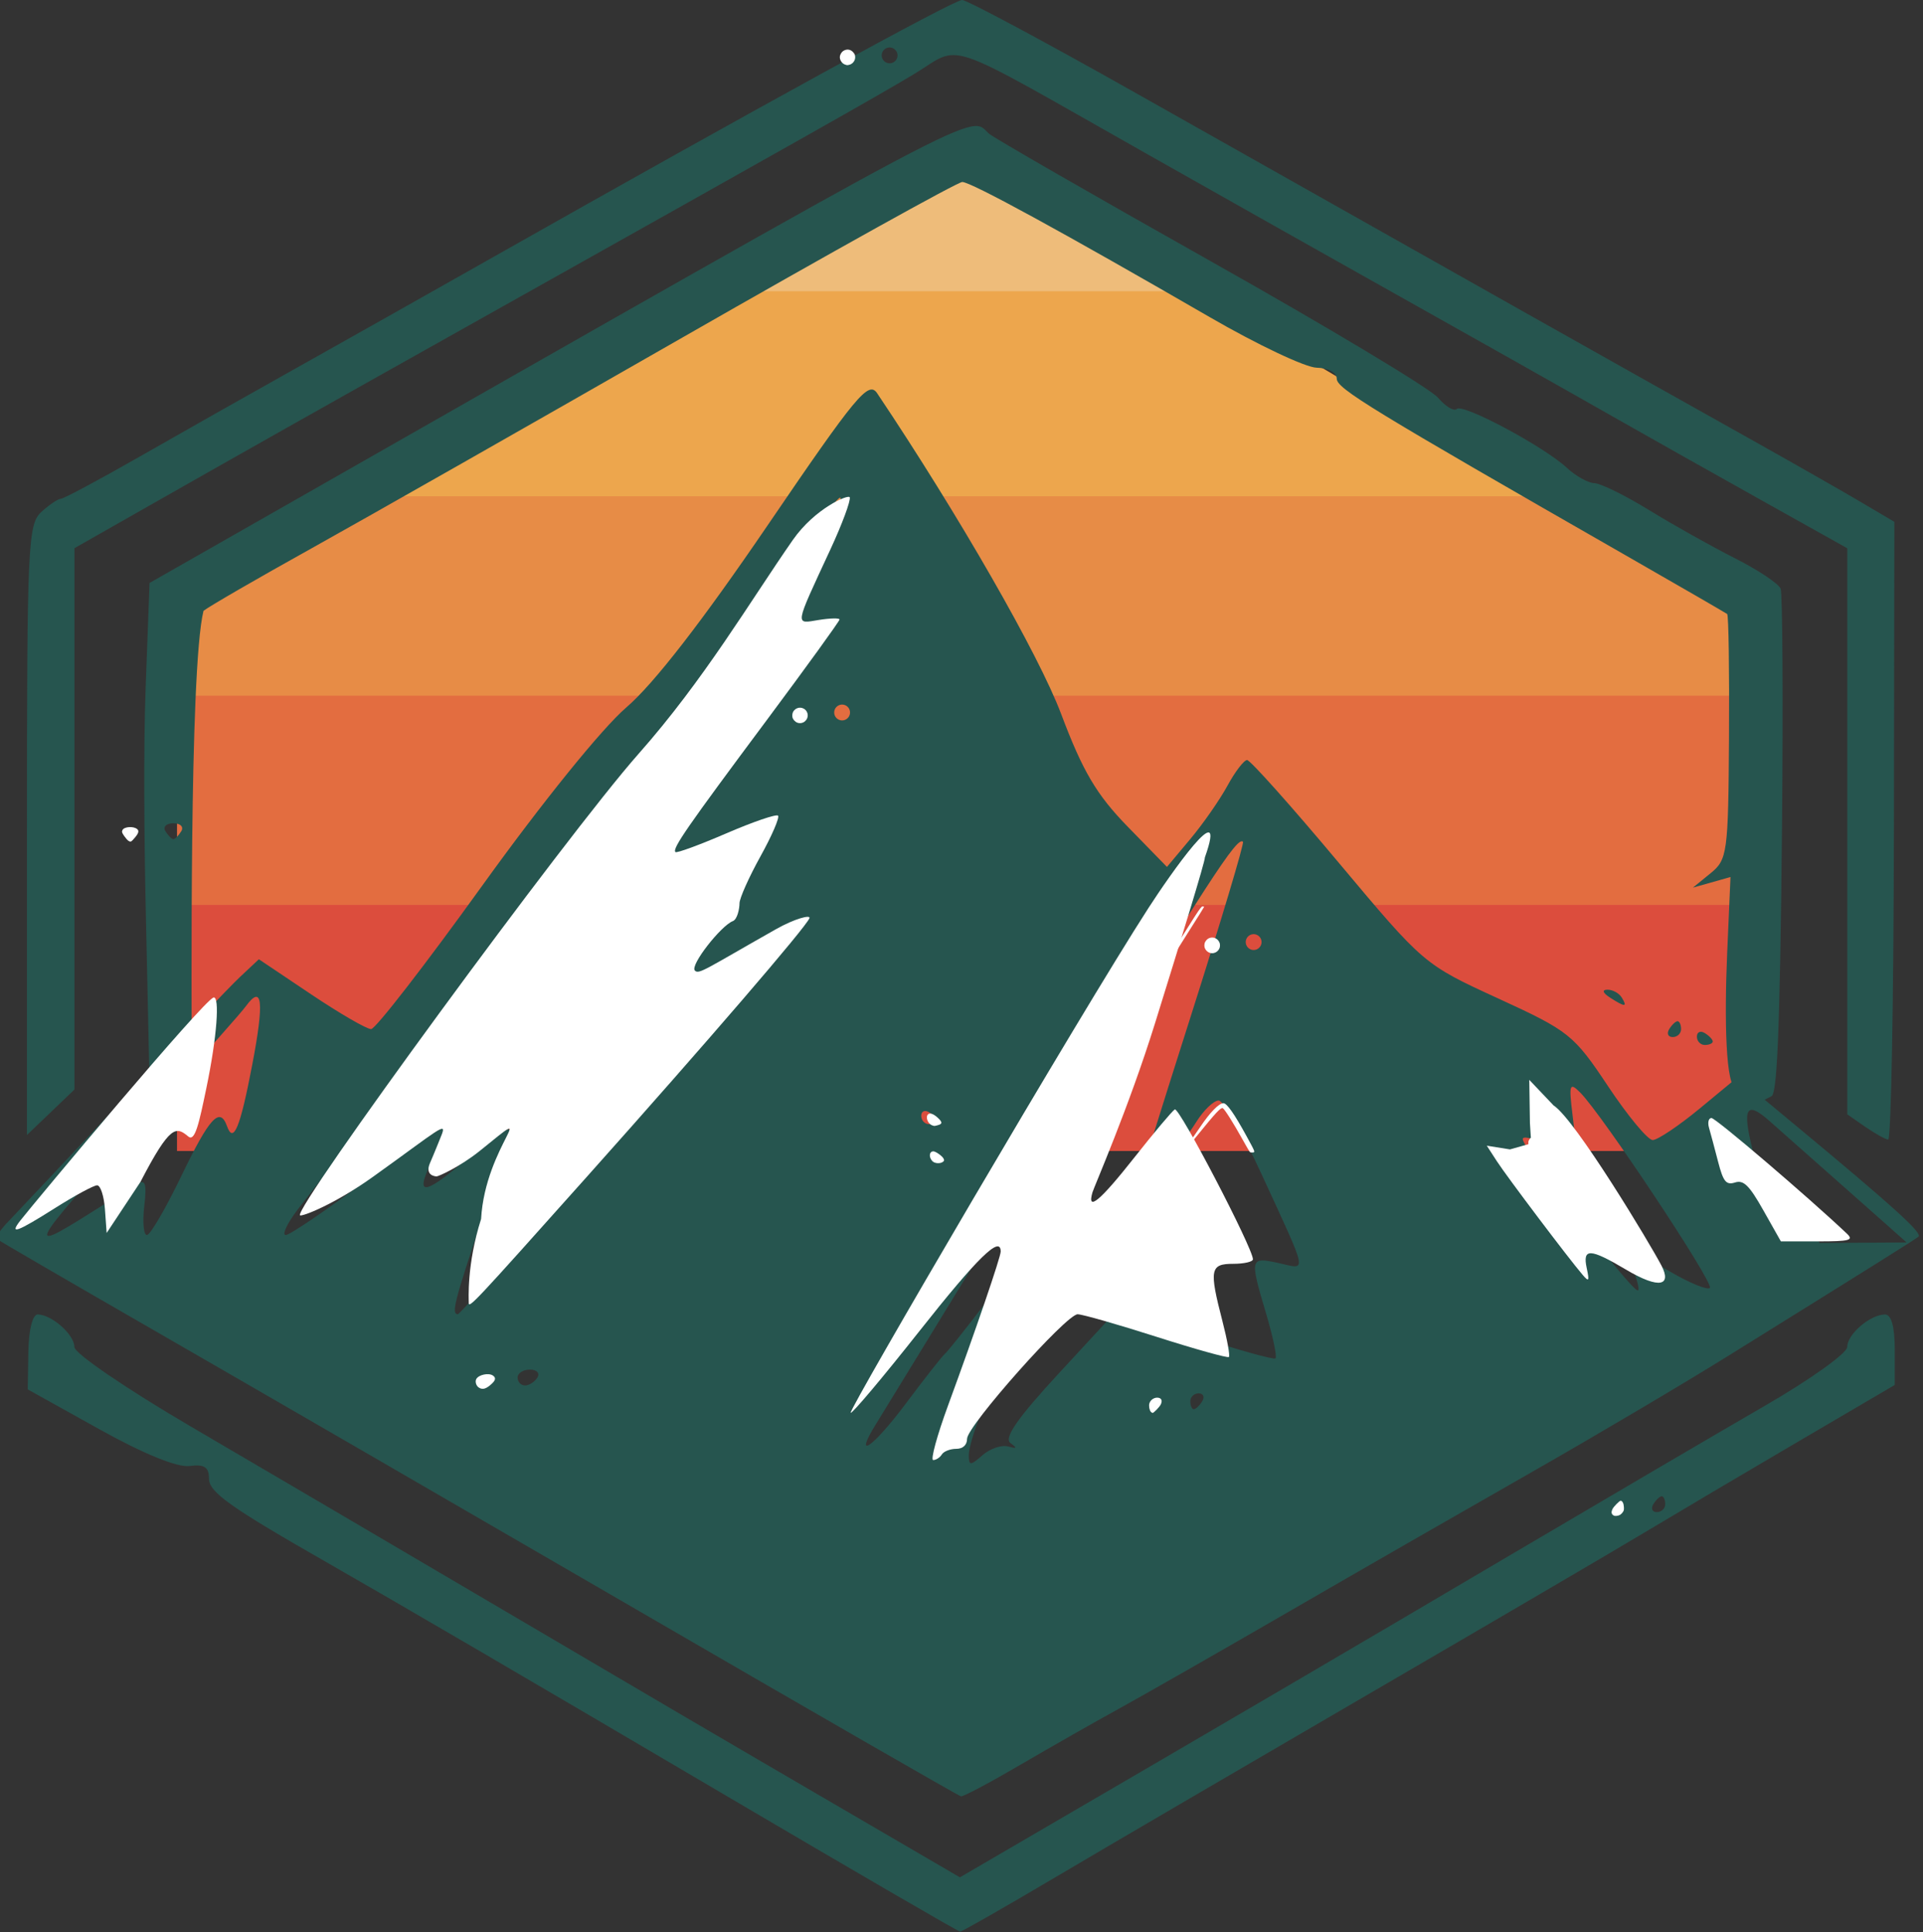 <?xml version="1.0" encoding="UTF-8" standalone="no"?>
<!-- Created with Inkscape (http://www.inkscape.org/) -->

<svg
   width="206.845mm"
   height="207.765mm"
   viewBox="0 0 206.845 207.765"
   version="1.1"
   id="svg11931"
   inkscape:version="1.2.2 (732a01da63, 2022-12-09)"
   sodipodi:docname="table-himalaya.svg"
   inkscape:export-filename="table-himalaya.svg"
   inkscape:export-xdpi="96"
   inkscape:export-ydpi="96"
   xmlns:inkscape="http://www.inkscape.org/namespaces/inkscape"
   xmlns:sodipodi="http://sodipodi.sourceforge.net/DTD/sodipodi-0.dtd"
   xmlns="http://www.w3.org/2000/svg"
   xmlns:svg="http://www.w3.org/2000/svg">
  <rect x="0" y="0" width="206.845" height="207.765" fill="#333333" stroke="none"/>
  <sodipodi:namedview
     id="namedview11933"
     pagecolor="#ffffff"
     bordercolor="#000000"
     borderopacity="0.25"
     inkscape:showpageshadow="2"
     inkscape:pageopacity="0.0"
     inkscape:pagecheckerboard="0"
     inkscape:deskcolor="#d1d1d1"
     inkscape:document-units="mm"
     showgrid="false"
     inkscape:zoom="0.50646226"
     inkscape:cx="398.84512"
     inkscape:cy="522.25017"
     inkscape:window-width="1920"
     inkscape:window-height="991"
     inkscape:window-x="-9"
     inkscape:window-y="291"
     inkscape:window-maximized="1"
     inkscape:current-layer="layer1" />
  <defs
     id="defs11928">
    <clipPath
       clipPathUnits="userSpaceOnUse"
       id="clipPath11751">
      <path
         style="fill:none;fill-opacity:1;stroke:#000000;stroke-width:0;stroke-dasharray:none"
         d="m -770.07,58.473 25.598,-14.519 25.582,14.453 -0.248,21.894 -25.202,14.552 -25.731,-13.56 z"
         id="path11753" />
    </clipPath>
  </defs>
  <g
     inkscape:label="Layer 1"
     inkscape:groupmode="layer"
     id="layer1"
     transform="translate(-0.503,-42.132)">
    <g
       id="g15923"
       transform="matrix(1.064,0,0,1.064,-6.137,5.61)"
       inkscape:export-filename=".\table-himalaya-custom.svg"
       inkscape:export-xdpi="96"
       inkscape:export-ydpi="96">
      <g
         id="g13539"
         transform="matrix(3.024,0,0,3.024,2795.294,-80.189)">
        <g
           id="g11643"
           transform="matrix(1.021,0,0,1.07,-130.146,-4.059)"
           clip-path="url(#clipPath11751)">
          <g
             id="g10806"
             transform="matrix(0.893,0,0,0.63,16.769,73.051)">
            <rect
               style="fill:#e36d40;fill-opacity:1;stroke-width:0.216"
               id="rect3090"
               width="63.08"
               height="10.519"
               x="-884.251"
               y="-19.297" />
            <rect
               style="fill:#dc4d3d;fill-opacity:1;stroke-width:0.233"
               id="rect3092"
               width="63.08"
               height="12.199"
               x="-884.251"
               y="-8.89" />
            <rect
               style="fill:#eda64d;fill-opacity:1;stroke-width:0.214"
               id="rect3094"
               width="63.08"
               height="10.309"
               x="-884.251"
               y="-39.411" />
            <rect
               style="fill:#e78c46;fill-opacity:1;stroke-width:0.21"
               id="rect3096"
               width="63.08"
               height="9.888"
               x="-884.251"
               y="-29.152" />
            <rect
               style="fill:#eebc7a;fill-opacity:1;stroke-width:0.156"
               id="rect3098"
               width="63.08"
               height="5.477"
               x="-884.251"
               y="-44.793" />
          </g>
        </g>
        <path
           style="fill:#26554f;fill-opacity:1;stroke-width:0.265"
           d="m -897.99,97.907 c -6.443,-3.793 -11.043,-6.48 -13.324,-7.783 -3.306,-1.888 -4.006,-2.384 -4.006,-2.842 0,-0.382 -0.158,-0.483 -0.653,-0.418 -0.409,0.053 -1.539,-0.408 -3.029,-1.238 l -2.377,-1.323 0.021,-1.257 c 0.012,-0.744 0.142,-1.253 0.317,-1.248 0.477,0.014 1.222,0.679 1.222,1.091 0,0.209 1.753,1.404 3.903,2.662 2.146,1.255 6.582,3.859 9.856,5.786 6.385,3.757 7.018,4.128 12.354,7.239 l 3.49,2.035 2.595,-1.512 c 6.706,-3.907 10.447,-6.098 15.824,-9.27 3.201,-1.888 7.041,-4.139 8.533,-5.002 1.492,-0.863 2.712,-1.737 2.712,-1.943 0,-0.421 0.754,-1.072 1.257,-1.085 0.217,-0.005 0.331,0.4 0.331,1.174 v 1.183 l -3.241,1.9 c -1.783,1.045 -4.075,2.401 -5.093,3.012 -1.019,0.612 -5.186,3.052 -9.26,5.422 -4.075,2.371 -8.788,5.126 -10.475,6.124 -1.687,0.997 -3.115,1.813 -3.175,1.812 -0.06,-8.5e-4 -3.561,-2.034 -7.782,-4.519 z m 31.353,-9.767 c 0,-0.146 -0.052,-0.265 -0.117,-0.265 -0.064,0 -0.19,0.119 -0.28,0.265 -0.09,0.146 -0.037,0.265 0.117,0.265 0.154,0 0.28,-0.119 0.28,-0.265 z m -34.396,3.519 c -5.894,-3.42 -13.097,-7.588 -16.007,-9.262 -2.91,-1.674 -5.331,-3.081 -5.38,-3.126 -0.049,-0.045 0.13,-0.308 0.397,-0.583 0.267,-0.276 1.973,-2.091 3.792,-4.033 1.819,-1.943 3.593,-3.801 3.943,-4.13 l 0.636,-0.597 1.743,1.169 c 0.959,0.643 1.863,1.167 2.01,1.165 0.147,-0.002 1.815,-2.155 3.707,-4.784 2.008,-2.79 4.016,-5.274 4.824,-5.966 0.912,-0.781 2.525,-2.86 4.723,-6.085 2.967,-4.355 3.374,-4.845 3.663,-4.415 2.718,4.053 5.404,8.733 6.152,10.722 0.719,1.91 1.182,2.695 2.222,3.761 l 1.314,1.347 0.776,-0.926 c 0.427,-0.509 0.987,-1.313 1.245,-1.786 0.258,-0.473 0.554,-0.86 0.658,-0.86 0.104,0 1.476,1.536 3.049,3.414 2.856,3.409 2.863,3.415 5.341,4.552 2.375,1.089 2.532,1.215 3.677,2.936 0.658,0.989 1.329,1.798 1.492,1.798 0.163,0 0.869,-0.473 1.568,-1.05 l 1.271,-1.05 2.032,1.687 c 3.181,2.641 4.159,3.528 4.016,3.642 -0.135,0.108 -1.439,0.925 -6.35,3.977 -1.528,0.95 -4.505,2.71 -6.615,3.912 -2.11,1.202 -5.741,3.287 -8.07,4.635 -2.328,1.347 -4.888,2.809 -5.689,3.249 -0.8,0.439 -2.287,1.285 -3.303,1.879 -1.016,0.594 -1.909,1.068 -1.984,1.054 -0.075,-0.015 -4.959,-2.825 -10.852,-6.245 z m 12.435,-5.448 c 0.286,0.085 0.306,0.053 0.073,-0.112 -0.232,-0.165 0.227,-0.828 1.619,-2.335 l 1.943,-2.105 2.599,0.853 c 1.43,0.469 2.644,0.808 2.699,0.754 0.055,-0.055 -0.087,-0.728 -0.315,-1.496 -0.553,-1.862 -0.543,-1.9 0.419,-1.689 0.962,0.211 1.012,0.47 -0.577,-2.985 -0.619,-1.346 -1.262,-2.447 -1.428,-2.447 -0.166,0 -0.506,0.327 -0.755,0.728 -0.494,0.794 -2.042,2.637 -2.042,2.433 0,-0.07 0.832,-2.736 1.848,-5.925 1.016,-3.189 1.809,-5.837 1.762,-5.884 -0.191,-0.191 -1.114,1.232 -6.378,9.84 -3.026,4.948 -5.674,9.274 -5.886,9.614 -0.782,1.257 -0.115,0.802 0.992,-0.677 0.629,-0.841 1.217,-1.588 1.306,-1.661 0.089,-0.073 0.711,-0.852 1.381,-1.732 1.999,-2.625 2.17,-2.592 1.151,0.222 -0.503,1.389 -1.098,2.966 -1.323,3.505 -0.225,0.539 -0.409,1.162 -0.409,1.385 0,0.364 0.048,0.364 0.463,0.002 0.255,-0.222 0.642,-0.35 0.86,-0.285 z m 6.482,-1.51 c 0.09,-0.146 0.037,-0.265 -0.117,-0.265 -0.154,0 -0.28,0.119 -0.28,0.265 0,0.146 0.052,0.265 0.117,0.265 0.064,0 0.19,-0.119 0.28,-0.265 z m -22.225,-0.794 c 0.09,-0.146 -0.022,-0.265 -0.249,-0.265 -0.227,0 -0.412,0.119 -0.412,0.265 0,0.146 0.112,0.265 0.249,0.265 0.137,0 0.323,-0.119 0.412,-0.265 z m 3.183,-8.623 c 3.147,-3.578 5.659,-6.568 5.584,-6.644 -0.075,-0.076 -1.037,0.409 -2.137,1.077 -1.1,0.668 -1.999,1.164 -1.999,1.102 0,-0.369 1.149,-1.969 1.333,-1.855 0.122,0.076 0.208,-0.073 0.19,-0.331 -0.018,-0.258 0.287,-0.972 0.677,-1.588 0.391,-0.616 0.71,-1.239 0.71,-1.386 0,-0.147 -0.685,0.041 -1.521,0.416 -0.837,0.375 -1.689,0.751 -1.894,0.835 -0.205,0.084 0.896,-1.513 2.447,-3.549 1.551,-2.036 2.82,-3.795 2.82,-3.91 0,-0.115 -0.298,-0.134 -0.661,-0.042 -0.364,0.091 -0.661,0.121 -0.661,0.066 0,-0.055 0.482,-1.143 1.07,-2.417 0.589,-1.274 1.035,-2.422 0.992,-2.55 -0.043,-0.128 -1.145,1.344 -2.449,3.272 -1.304,1.928 -2.974,4.041 -3.711,4.696 -1.088,0.967 -6.845,8.63 -10.435,13.798 -0.421,0.606 -1.184,1.537 -1.545,2.01 -0.36,0.473 -0.542,0.86 -0.405,0.86 0.138,0 1.363,-0.833 2.722,-1.851 1.36,-1.018 2.52,-1.803 2.579,-1.744 0.059,0.059 -0.08,0.469 -0.309,0.912 -0.723,1.399 -0.46,1.439 1.039,0.158 0.8,-0.684 1.455,-1.133 1.455,-0.998 0,0.135 -0.417,1.482 -0.926,2.995 -0.923,2.741 -1.033,3.175 -0.806,3.175 0.066,0 2.694,-2.928 5.841,-6.506 z m 33.462,5.051 c -0.314,-0.825 -0.237,-0.823 1.222,0.032 0.651,0.381 1.25,0.627 1.331,0.546 0.149,-0.149 -3.6,-5.795 -4.337,-6.532 -0.353,-0.353 -0.381,-0.272 -0.258,0.728 0.149,1.2 0.158,1.376 -0.897,0.974 -0.373,-0.142 -0.765,-0.267 -0.765,-0.146 0,0.33 3.597,5.059 3.848,5.059 0.059,0 -0.005,-0.298 -0.143,-0.661 z m 8.202,-1.765 c -0.509,-0.453 -1.402,-1.243 -1.984,-1.756 -0.582,-0.513 -1.326,-1.171 -1.653,-1.463 -0.801,-0.715 -0.943,-0.472 -0.577,0.983 0.297,1.181 0.623,1.544 0.83,0.924 0.055,-0.164 0.392,0.252 0.749,0.926 l 0.65,1.225 1.456,-0.008 1.456,-0.008 -0.926,-0.823 z M -919.275,78.402 c 0.647,-0.408 1.34,-0.841 1.54,-0.962 0.289,-0.175 0.341,-0.023 0.252,0.742 -0.062,0.529 -0.022,0.962 0.089,0.962 0.111,0 0.631,-0.893 1.156,-1.984 0.934,-1.941 1.283,-2.321 1.521,-1.654 0.215,0.603 0.441,0.055 0.843,-2.049 0.406,-2.121 0.342,-2.715 -0.212,-1.96 -0.17,0.232 -1.332,1.541 -2.582,2.91 -4.766,5.219 -4.919,5.452 -2.608,3.996 z m 28.296,-3.079 c 0,-0.064 -0.119,-0.19 -0.265,-0.28 -0.146,-0.09 -0.265,-0.037 -0.265,0.117 0,0.154 0.119,0.28 0.265,0.28 0.146,0 0.265,-0.052 0.265,-0.117 z m 10.848,-5.969 c 0,-0.146 -0.119,-0.265 -0.265,-0.265 -0.146,0 -0.265,0.119 -0.265,0.265 0,0.146 0.119,0.265 0.265,0.265 0.146,0 0.265,-0.119 0.265,-0.265 z m -13.758,-7.673 c 0,-0.146 -0.119,-0.265 -0.265,-0.265 -0.146,0 -0.265,0.119 -0.265,0.265 0,0.146 0.119,0.265 0.265,0.265 0.146,0 0.265,-0.119 0.265,-0.265 z m 33.933,13.844 -0.595,-0.415 v -9.459 -9.459 l -2.977,-1.665 c -1.637,-0.916 -3.75,-2.105 -4.696,-2.643 -1.957,-1.113 -4.866,-2.752 -8.334,-4.697 -1.31,-0.734 -4.584,-2.579 -7.276,-4.1 -7.184,-4.058 -6.248,-3.737 -7.947,-2.723 -1.338,0.798 -3.416,1.971 -14.94,8.432 -5.052,2.833 -7.378,4.144 -10.649,6.003 l -2.447,1.391 v 9.046 9.046 l -0.794,0.76 -0.794,0.76 V 65.608 c 0,-9.541 0.031,-10.223 0.484,-10.633 0.266,-0.241 0.56,-0.438 0.652,-0.438 0.092,0 1.274,-0.632 2.625,-1.404 1.351,-0.772 3.707,-2.104 5.235,-2.959 1.528,-0.856 4.505,-2.533 6.615,-3.727 8.609,-4.871 15.372,-8.579 15.651,-8.579 0.162,0 2.75,1.385 5.75,3.077 13.177,7.433 14.717,8.3 20.801,11.71 1.31,0.734 2.884,1.631 3.498,1.994 l 1.117,0.659 -0.015,10.33 c -0.008,5.681 -0.094,10.324 -0.191,10.316 -0.096,-0.008 -0.443,-0.201 -0.771,-0.429 z m -32.345,-35.805 c 0,-0.146 -0.119,-0.265 -0.265,-0.265 -0.146,0 -0.265,0.119 -0.265,0.265 0,0.146 0.119,0.265 0.265,0.265 0.146,0 0.265,-0.119 0.265,-0.265 z m 28.987,34.904 c -0.535,0.267 -0.705,-0.376 -0.938,-0.376 -0.368,0 -0.41,-2.323 -0.314,-4.526 l 0.111,-2.542 -0.628,0.177 -0.628,0.177 0.59,-0.48 c 0.562,-0.456 0.592,-0.675 0.616,-4.538 0.014,-2.232 -0.013,-4.088 -0.061,-4.126 -0.048,-0.037 -1.516,-0.886 -3.262,-1.886 -8.676,-4.969 -9.79,-5.649 -9.79,-5.979 0,-0.202 -0.291,-0.361 -0.672,-0.367 -0.37,-0.006 -1.977,-0.766 -3.572,-1.689 -4.9,-2.834 -7.984,-4.518 -8.275,-4.518 -0.153,0 -4.364,2.34 -9.358,5.2 -4.994,2.86 -10.568,6.027 -12.387,7.039 -1.819,1.011 -3.448,1.954 -3.621,2.094 -0.489,1.961 -0.386,13.612 -0.398,14.701 l -1.406,1.099 -0.132,-6.077 c -0.043,-1.954 -0.073,-5.15 0,-7.103 l 0.132,-3.552 4.366,-2.487 c 24.044,-13.7 23.019,-13.158 23.693,-12.532 0.138,0.128 3.466,2.043 7.395,4.254 3.929,2.211 7.355,4.266 7.613,4.567 0.258,0.3 0.543,0.473 0.633,0.383 0.197,-0.197 2.91,1.252 3.677,1.963 0.3,0.279 0.717,0.511 0.926,0.517 0.209,0.006 1.035,0.412 1.835,0.904 0.8,0.492 2.089,1.214 2.864,1.606 0.775,0.392 1.461,0.85 1.526,1.017 0.064,0.168 0.085,3.717 0.047,7.887 -0.069,7.452 -0.187,8.993 -0.352,9.075 z m -52.932,-8.975 c 0.09,-0.146 -0.029,-0.265 -0.265,-0.265 -0.235,0 -0.355,0.119 -0.265,0.265 0.09,0.146 0.209,0.265 0.265,0.265 0.056,0 0.175,-0.119 0.265,-0.265 z m 50.668,6.864 c 0,-0.154 0.119,-0.207 0.265,-0.117 0.146,0.09 0.265,0.216 0.265,0.28 0,0.064 -0.119,0.117 -0.265,0.117 -0.146,0 -0.265,-0.126 -0.265,-0.28 z m -0.926,-0.249 c 0.09,-0.146 0.216,-0.265 0.28,-0.265 0.064,0 0.117,0.119 0.117,0.265 0,0.146 -0.126,0.265 -0.28,0.265 -0.154,0 -0.207,-0.119 -0.117,-0.265 z m -1.984,-1.058 c -0.238,-0.154 -0.271,-0.258 -0.082,-0.261 0.173,-0.002 0.389,0.115 0.479,0.261 0.203,0.328 0.111,0.328 -0.397,0 z"
           id="path1723"
           sodipodi:nodetypes="ssssscsssssscsssssscsssssssssssssssssscsssssssscsssssssscsssssssssssscsssssssssssssssssssssssssssssssssssssssssssssssssssssssssssssssssssssssssssssccccsssssssssssssssssssssssssssccccssssssscccccssssssssssccsscsssssssscccsssssssssscccsscsssssssssssssssssssssssssssssssss" />
        <path
           style="fill:#ffffff;fill-opacity:1;stroke:none;stroke-width:0;stroke-dasharray:none"
           d="m -3360.796,320.143 c 3.462,-9.429 6.636,-18.707 6.636,-19.401 0,-2.1 -2.933,0.769 -10.25,10.028 -4.608,5.831 -8.513,10.469 -8.676,10.305 -0.304,-0.305 28.944,-50.308 37.571,-63.666 2.637,-4.084 10.111,-14.805 7.116,-6.382 0.01,0.573 -2.942,10.147 -6.27,20.852 -3.328,10.705 -7.714,20.713 -7.912,21.394 -0.727,2.497 0.945,1.104 5.304,-4.419 2.455,-3.111 4.741,-5.828 5.08,-6.037 0.55,-0.34 9.857,17.506 9.857,18.901 0,0.314 -1.114,0.571 -2.475,0.571 -2.929,0 -3.063,0.707 -1.375,7.224 0.605,2.335 0.973,4.373 0.818,4.528 -0.155,0.155 -4.273,-0.994 -9.15,-2.553 -4.878,-1.559 -9.347,-2.835 -9.932,-2.835 -1.43,0 -13.949,14.089 -13.949,15.699 0,0.788 -0.523,1.272 -1.373,1.272 -0.755,0 -1.569,0.318 -1.81,0.707 -0.24,0.389 -0.731,0.707 -1.09,0.707 -0.359,0 0.486,-3.102 1.879,-6.894 z"
           id="path11667"
           transform="scale(0.265)"
           sodipodi:nodetypes="ssccccccssssccsssscss" />
        <path
           style="fill:#ffffff;fill-opacity:1;stroke:none;stroke-width:0;stroke-dasharray:none"
           d="m -3275.319,302.995 c -4.499,-2.669 -5.454,-2.703 -4.915,-0.177 0.356,1.667 0.282,1.79 -0.517,0.857 -1.77,-2.065 -9.538,-12.353 -10.81,-14.316 l -1.276,-1.968 2.925,0.468 2.68,-0.757 -0.163,-2.537 -0.082,-5.476 3.062,3.223 c 2.742,1.758 12.254,17.578 13.617,20.207 1.27,2.45 -0.136,3.078 -4.522,0.476 z"
           id="path11669"
           transform="scale(0.265)"
           sodipodi:nodetypes="sscsccccccss" />
        <path
           style="fill:#ffffff;fill-opacity:1;stroke:none;stroke-width:0;stroke-dasharray:none"
           d="m -3257.955,295.532 c -1.774,-3.144 -2.486,-3.842 -3.566,-3.5 -1.119,0.355 -1.484,-0.091 -2.135,-2.613 -0.432,-1.673 -0.948,-3.598 -1.145,-4.279 -0.198,-0.681 -0.058,-1.237 0.311,-1.237 0.533,0 12.169,9.933 17.078,14.577 0.888,0.84 0.37,0.98 -3.645,0.98 h -4.68 z"
           id="path11673"
           transform="scale(0.265)" />
        <path
           style="fill:#ffffff;fill-opacity:1;stroke:none;stroke-width:0;stroke-dasharray:none"
           d="m -906.635,81.402 c 0,-0.09 -0.075,-1.267 0.412,-2.793 0.139,-2.478 2.103,-4.018 -0.043,-2.277 -0.669,0.537 -1.381,0.853 -1.443,0.853 -0.062,0 -0.398,-0.039 -0.224,-0.442 0.174,-0.402 0.316,-0.765 0.371,-0.899 0.229,-0.549 -0.055,-0.234 -2.277,1.356 -1.289,0.922 -2.381,1.341 -2.438,1.285 -0.223,-0.221 8.882,-12.67 11.321,-15.426 2.193,-2.477 3.742,-5.118 5.152,-7.141 0.742,-1.065 1.868,-1.54 1.905,-1.429 0.037,0.111 -0.253,0.894 -0.646,1.741 -1.215,2.621 -1.193,2.488 -0.389,2.358 0.382,-0.061 0.694,-0.068 0.694,-0.015 0,0.053 -1.092,1.562 -2.427,3.354 -2.685,3.602 -3.172,4.306 -3.059,4.418 0.042,0.042 0.806,-0.239 1.699,-0.624 0.892,-0.385 1.671,-0.652 1.731,-0.593 0.059,0.059 -0.206,0.674 -0.59,1.366 -0.384,0.693 -0.698,1.396 -0.698,1.564 0,0.167 -0.068,0.537 -0.225,0.596 -0.388,0.147 -1.442,1.479 -1.266,1.653 0.138,0.137 0.362,-0.056 2.705,-1.381 0.638,-0.361 1.168,-0.493 1.125,-0.373 -0.102,0.287 -3.423,4.145 -7.431,8.632 -3.837,4.295 -3.96,4.426 -3.96,4.217 z"
           id="path11675"
           sodipodi:nodetypes="sccscccccsccssccsscscssccss" />
        <path
           style="fill:#ffffff;fill-opacity:1;stroke:none;stroke-width:0;stroke-dasharray:none"
           d="m -3477.816,296.808 c 1.785,-2.28 23.222,-27.929 24.37,-28.108 0.758,-0.118 0.464,4.792 -0.941,11.53 -0.901,4.32 -1.415,6.703 -2.254,6.007 -1.522,-1.264 -2.253,-1.581 -6.042,5.724 l -4.262,6.438 -0.217,-3.005 c -0.12,-1.653 -0.562,-3.005 -0.984,-3.005 -0.422,0 -2.782,1.273 -5.245,2.828 -4.926,3.111 -5.885,3.456 -4.425,1.591 z"
           id="path11677"
           transform="scale(0.265)"
           sodipodi:nodetypes="sscscccscs" />
        <path
           style="fill:#ffffff;fill-opacity:1;stroke:none;stroke-width:0;stroke-dasharray:none"
           d="m -3335.214,320.96 c -0.179,-0.192 -0.279,-0.731 -0.195,-1.046 0.13,-0.484 0.664,-0.823 1.151,-0.732 0.407,0.076 0.514,0.407 0.28,0.866 -0.156,0.307 -0.873,1.046 -1.014,1.046 -0.053,0 -0.153,-0.06 -0.222,-0.134 z"
           id="path11679"
           transform="scale(0.265)" />
        <path
           style="fill:#ffffff;fill-opacity:1;stroke:none;stroke-width:0;stroke-dasharray:none"
           d="m -3276.922,333.97 c -0.204,-0.161 -0.225,-0.401 -0.065,-0.742 0.15,-0.32 0.912,-1.09 1.051,-1.062 0.218,0.043 0.368,0.345 0.393,0.789 0.02,0.36 0,0.45 -0.123,0.633 -0.215,0.314 -0.444,0.457 -0.782,0.489 -0.243,0.023 -0.335,0.002 -0.473,-0.107 z"
           id="path11681"
           transform="scale(0.265)" />
        <path
           style="fill:#ffffff;fill-opacity:1;stroke:none;stroke-width:0;stroke-dasharray:none"
           d="m -3420.02,317.878 c -0.321,-0.225 -0.467,-0.738 -0.299,-1.052 0.296,-0.553 1.566,-0.821 2.104,-0.444 0.385,0.27 0.348,0.565 -0.128,1.016 -0.721,0.682 -1.195,0.818 -1.677,0.48 z"
           id="path11683"
           transform="scale(0.265)" />
        <path
           style="fill:#ffffff;fill-opacity:1;stroke:none;stroke-width:0;stroke-dasharray:none"
           d="m -891.132,76.68 c -0.131,-0.131 -0.114,-0.332 0.029,-0.332 0.076,0 0.292,0.152 0.338,0.238 0.031,0.059 0.028,0.079 -0.022,0.115 -0.089,0.065 -0.269,0.054 -0.344,-0.021 z"
           id="path11685" />
        <path
           style="fill:#ffffff;fill-opacity:1;stroke:none;stroke-width:0;stroke-dasharray:none"
           d="m -3464.198,248.939 c -0.109,-0.064 -0.352,-0.339 -0.541,-0.611 -0.281,-0.405 -0.319,-0.541 -0.207,-0.75 0.23,-0.431 1.385,-0.502 1.851,-0.115 0.263,0.218 0.178,0.529 -0.29,1.077 -0.479,0.56 -0.511,0.576 -0.813,0.399 z"
           id="path11687"
           transform="scale(0.265)" />
        <path
           style="fill:#ffffff;fill-opacity:1;stroke:none;stroke-width:0;stroke-dasharray:none"
           d="m -3379.791,234.052 c -0.294,-0.105 -0.556,-0.382 -0.634,-0.672 -0.05,-0.185 -0.02,-0.509 0.062,-0.67 0.314,-0.616 1.097,-0.749 1.578,-0.269 0.474,0.474 0.338,1.254 -0.272,1.564 -0.217,0.11 -0.505,0.129 -0.734,0.047 z"
           id="path11689"
           transform="scale(0.265)" />
        <path
           style="fill:#ffffff;fill-opacity:1;stroke:none;stroke-width:0;stroke-dasharray:none"
           d="m -3327.723,263.086 c -0.343,-0.09 -0.626,-0.375 -0.717,-0.723 -0.033,-0.128 -0.032,-0.35 0,-0.48 0.059,-0.222 0.23,-0.457 0.427,-0.588 0.123,-0.082 0.318,-0.146 0.476,-0.156 0.169,-0.011 0.325,0.022 0.496,0.106 0.247,0.121 0.456,0.378 0.523,0.646 0.03,0.12 0.03,0.351 -10e-5,0.47 -0.135,0.532 -0.685,0.862 -1.208,0.726 z"
           id="path11691"
           transform="scale(0.265)" />
        <path
           style="fill:#ffffff;fill-opacity:1;stroke:none;stroke-width:0;stroke-dasharray:none"
           d="m -3373.774,151.051 c -0.426,-0.131 -0.744,-0.637 -0.669,-1.064 0.043,-0.245 0.222,-0.53 0.409,-0.653 0.429,-0.281 0.908,-0.231 1.241,0.131 0.223,0.242 0.276,0.372 0.276,0.67 0,0.433 -0.338,0.849 -0.765,0.941 -0.259,0.055 -0.227,0.057 -0.492,-0.025 z"
           id="path11693"
           transform="scale(0.265)" />
      </g>
      <path
         style="fill:#ffffff;stroke:#000000;stroke-width:0"
         d="m 379.01,558.645 c -1.612,-0.65 -2.475,-3.255 -1.38,-4.164 0.738,-0.613 2.089,-0.118 3.675,1.347 1.787,1.65 1.814,2.323 0.111,2.796 -1.506,0.418 -1.424,0.418 -2.406,0.021 z"
         id="path14403"
         transform="scale(0.265)" />
      <path
         style="fill:#ffffff;stroke:#000000;stroke-width:0"
         d="m 474.523,568.944 c 0,-0.093 0.996,-1.467 2.214,-3.054 1.218,-1.587 3.319,-4.534 4.669,-6.55 3.737,-5.579 7.151,-9.075 8.862,-9.075 1.328,0 4.204,4.106 8.908,12.717 3.235,5.922 3.249,5.957 2.347,6.071 -0.499,0.063 -1.033,-0.015 -1.187,-0.175 -0.154,-0.159 -1.414,-2.331 -2.801,-4.827 -3.368,-6.061 -6.749,-11.425 -7.475,-11.862 -0.736,-0.442 -2.706,1.659 -9.953,10.617 -4.486,5.545 -5.585,6.752 -5.585,6.137 z"
         id="path14405"
         transform="scale(0.265)" />
      <path
         style="fill:#ffffff;stroke:#000000;stroke-width:0"
         d="m 423.912,568.978 c 0,-0.197 28.446,-46.579 39.947,-65.136 16.686,-26.922 17.771,-28.606 18.43,-28.614 0.336,-0.004 0.611,0.07 0.611,0.166 0,0.095 -2.775,4.532 -6.168,9.86 -7.488,11.761 -28.081,44.914 -41.842,67.359 -5.558,9.067 -10.303,16.488 -10.543,16.492 -0.24,0.004 -0.436,-0.054 -0.436,-0.128 z"
         id="path14407"
         transform="scale(0.265)" />
      <path
         style="fill:#ffffff;stroke:#000000;stroke-width:0"
         d="m 607.021,567.743 c -0.855,-3.116 -0.239,-3.181 0.171,-3.978 0.331,-0.646 1.32,0.137 2.411,0.29 1.726,0.242 10.35,3.064 9.861,3.227 -0.167,0.056 -2.713,0.71 -5.581,0.247 -2.868,-0.463 -5.215,-1.771 -5.291,-1.699 -0.076,0.071 1.696,1.252 2.205,2.019 1.071,1.618 0.411,1.198 0.096,1.821 -1.058,2.093 -3.626,-1.033 -3.871,-1.926 z"
         id="path14409"
         transform="scale(0.265)"
         sodipodi:nodetypes="sssssssss" />
    </g>
  </g>
</svg>
